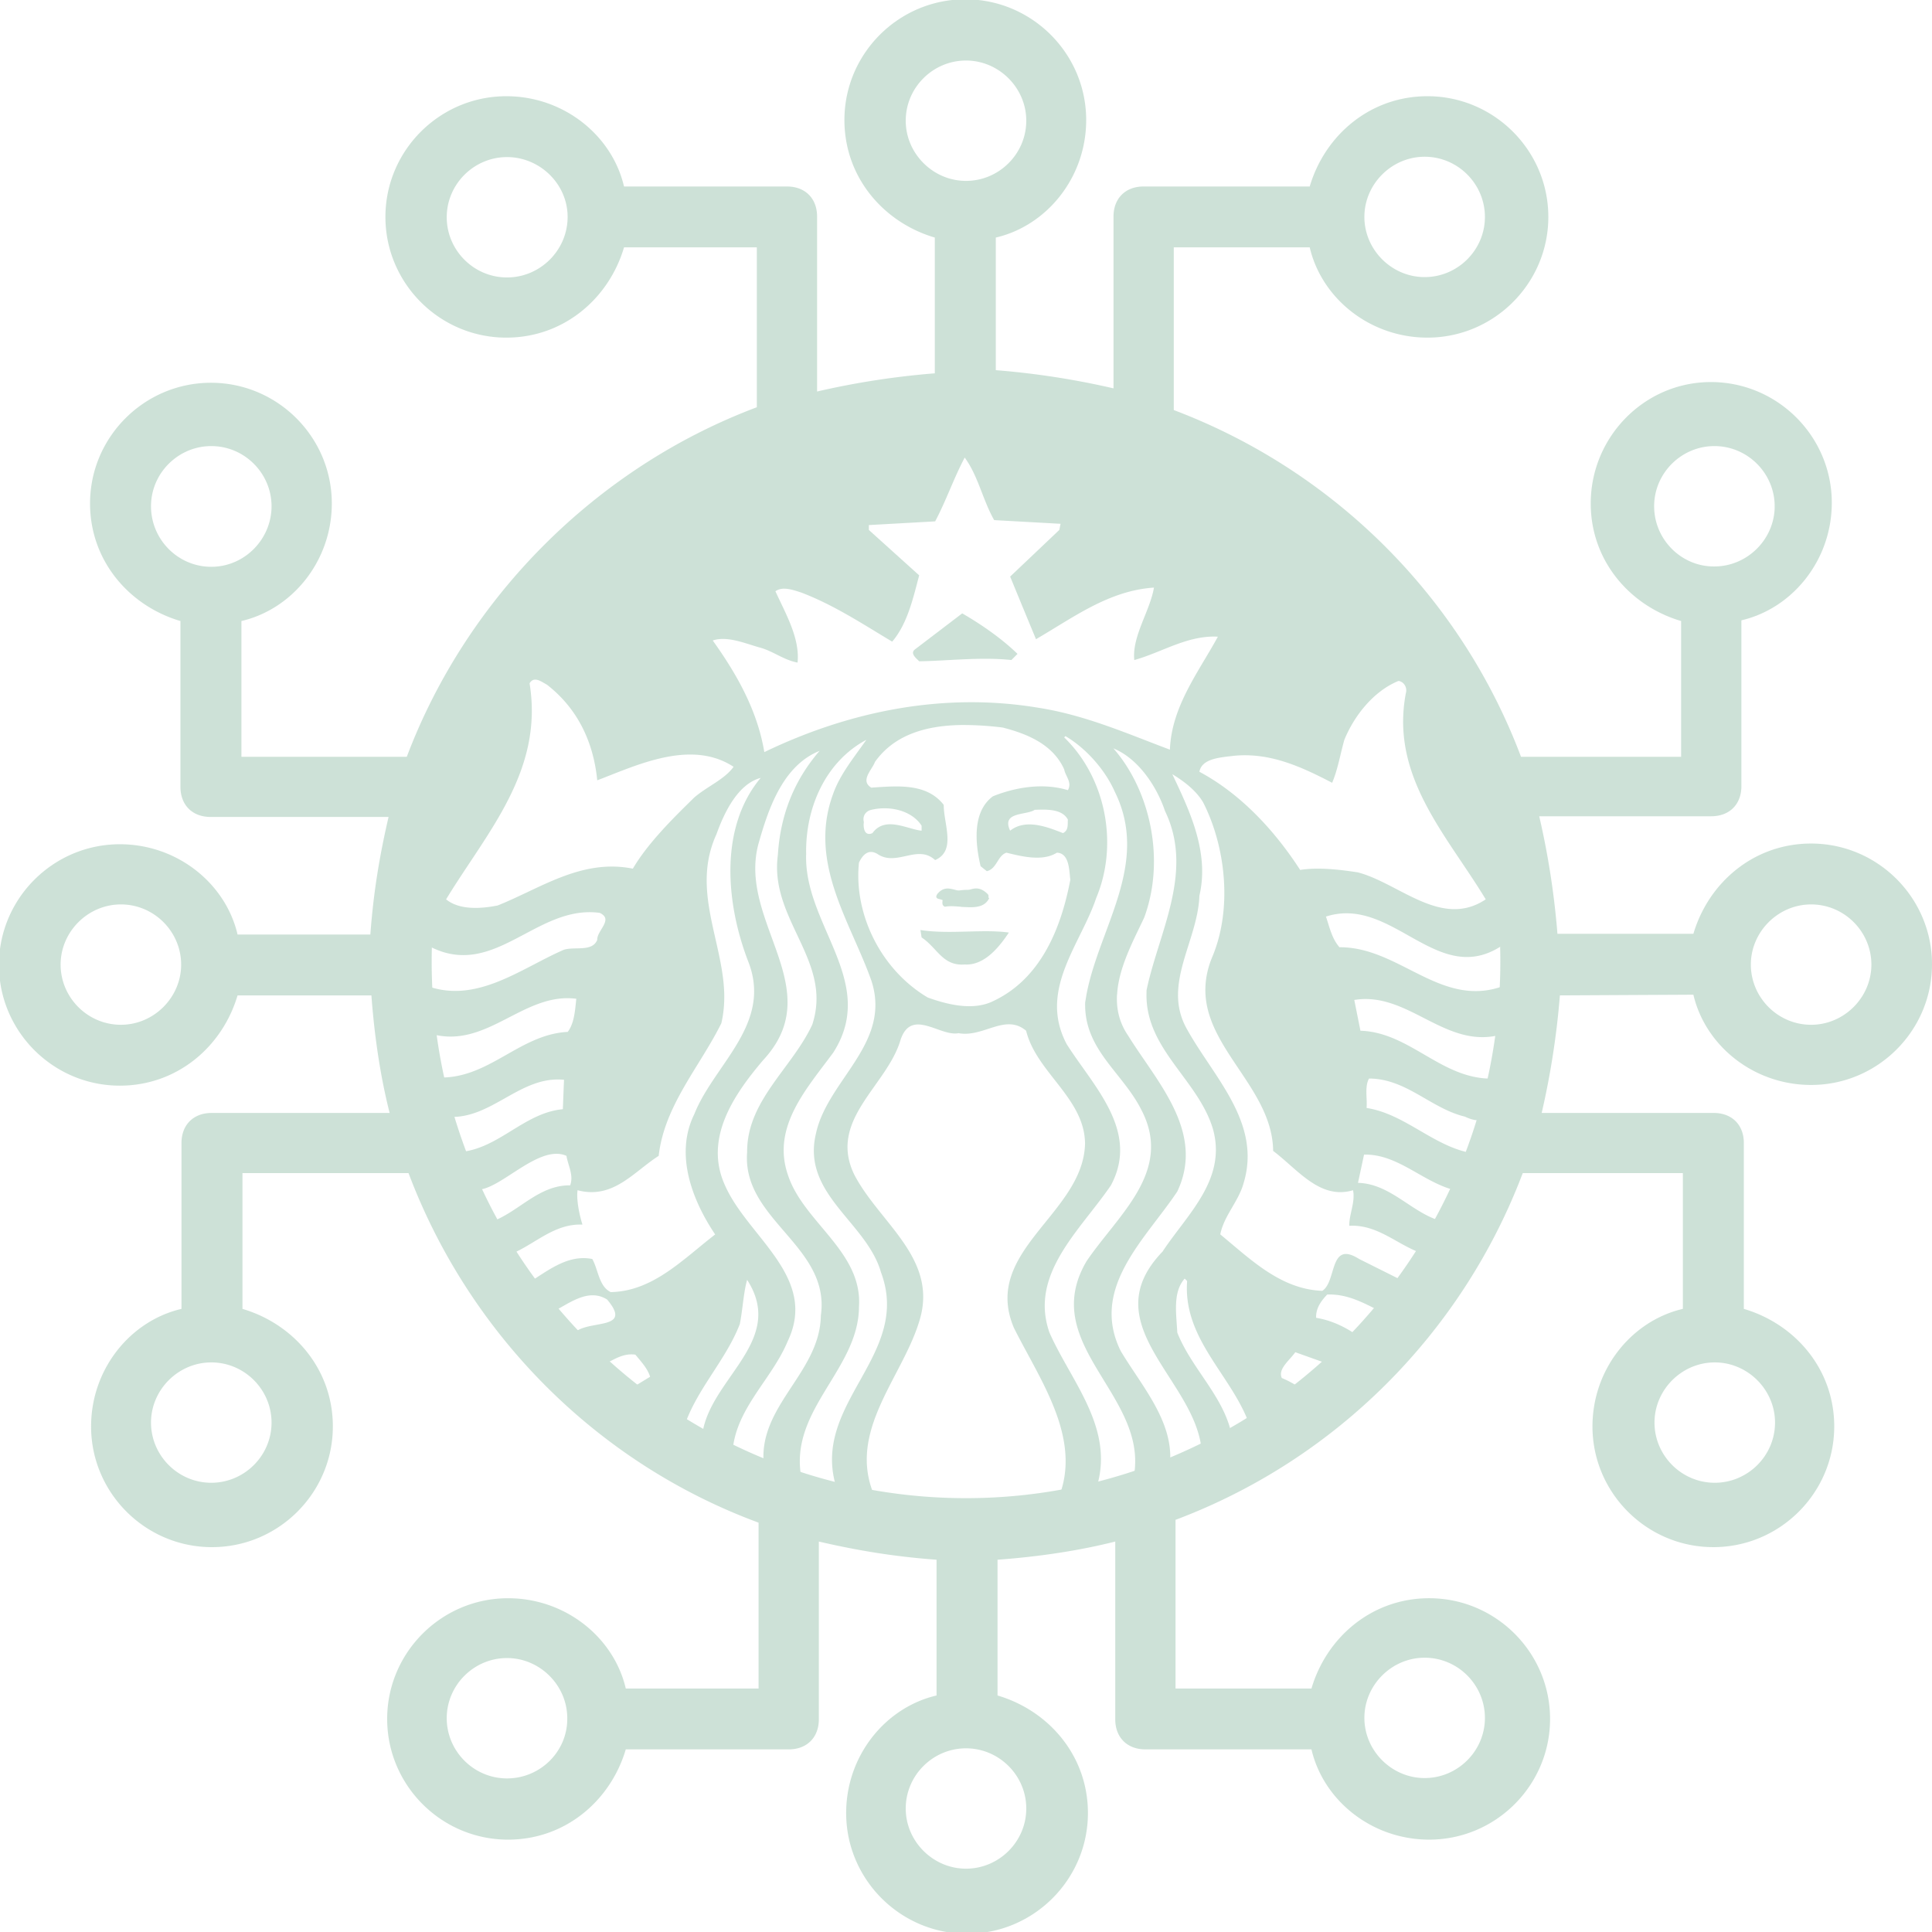 <svg xmlns="http://www.w3.org/2000/svg" width="300" height="300" fill="none"><g fill="#046A38" clip-path="url(#a)" opacity=".2"><path d="M262.949 154.455c1.85 7.932 9.358 14.017 18.281 14.017 10.337 0 18.77-8.421 18.77-18.744 0-10.322-8.433-18.743-18.77-18.743-8.923 0-15.942 6.085-18.281 14.017h-21.11a125 125 0 0 0-2.829-18.254h26.714c2.829 0 4.679-1.848 4.679-4.673V96.324c7.943-1.847 14.037-9.345 14.037-18.254 0-10.323-8.433-18.744-18.771-18.744-10.337 0-18.661 8.53-18.661 18.852 0 8.91 6.093 15.918 14.037 18.255v21.079h-24.864c-9.358-24.828-29.054-44.44-53.918-53.84V38.41h21.11c1.85 7.932 9.358 14.017 18.281 14.017 10.337 0 18.77-8.421 18.77-18.743 0-10.323-8.433-18.744-18.77-18.744-8.923 0-15.941 6.085-18.281 14.017h-25.789c-2.829 0-4.679 1.847-4.679 4.672v26.675a125 125 0 0 0-18.28-2.825V36.89c7.943-1.847 14.037-9.345 14.037-18.254 0-10.323-8.433-18.744-18.771-18.744-10.337 0-18.77 8.421-18.77 18.744 0 8.91 6.093 15.918 14.037 18.254v21.08a125 125 0 0 0-18.281 2.824V33.63c0-2.825-1.85-4.672-4.679-4.672h-25.3c-1.849-7.932-9.357-14.017-18.28-14.017-10.337 0-18.77 8.421-18.77 18.744 0 10.322 8.433 18.743 18.77 18.743 8.923 0 15.941-6.085 18.28-14.017h20.621v24.828c-24.864 9.344-44.994 29.5-54.353 54.274h-25.68v-21.08c7.944-1.847 14.037-9.344 14.037-18.254 0-10.322-8.433-18.743-18.77-18.743s-18.77 8.42-18.77 18.743c0 8.91 6.093 15.918 14.037 18.255v25.751c0 2.825 1.85 4.672 4.679 4.672h27.638c-1.414 6.085-2.34 11.681-2.829 18.254h-20.62c-1.85-7.931-9.358-14.016-18.28-14.016-10.338 0-18.771 8.421-18.771 18.743s8.433 18.743 18.77 18.743c8.923 0 15.941-6.085 18.28-14.016h20.784c.49 6.573 1.415 12.658 2.83 18.254H32.86c-2.828 0-4.678 1.847-4.678 4.672v25.752c-7.944 1.847-14.037 9.344-14.037 18.254 0 10.322 8.433 18.743 18.77 18.743s18.77-8.421 18.77-18.743c0-8.91-6.093-15.918-14.036-18.254v-21.08h25.789c9.357 24.828 29.053 44.93 54.352 54.274v25.752h-20.62c-1.85-7.932-9.358-14.017-18.28-14.017-10.338 0-18.771 8.421-18.771 18.743 0 10.323 8.433 18.743 18.77 18.743 8.923 0 15.941-6.084 18.28-14.016h25.3c2.829 0 4.679-1.847 4.679-4.672V239.37c6.094 1.412 11.698 2.336 18.281 2.825v21.079c-7.944 1.847-14.037 9.345-14.037 18.254 0 10.323 8.433 18.744 18.77 18.744s18.771-8.421 18.771-18.744c0-8.909-6.094-15.918-14.037-18.254v-21.079c6.583-.489 12.676-1.413 18.28-2.825v27.599c0 2.825 1.85 4.672 4.679 4.672h25.789c1.85 7.932 9.358 14.016 18.281 14.016 10.337 0 18.77-8.42 18.77-18.743s-8.433-18.743-18.77-18.743c-8.923 0-15.941 6.085-18.281 14.017h-21.11v-26.187c24.864-9.344 44.505-29.011 53.918-53.839h24.864v21.08c-7.944 1.847-14.037 9.344-14.037 18.254 0 10.322 8.433 18.743 18.77 18.743s18.77-8.421 18.77-18.743c0-8.91-6.093-15.918-14.037-18.254V177.49c0-2.825-1.849-4.672-4.679-4.672h-26.713a125 125 0 0 0 2.829-18.254zm-6.094-75.842c0-5.161 4.244-9.345 9.358-9.345 5.169 0 9.358 4.238 9.358 9.345s-4.243 9.344-9.358 9.344c-5.114.055-9.358-4.183-9.358-9.344m-35.636-54.274c5.168 0 9.358 4.238 9.358 9.345 0 5.16-4.244 9.344-9.358 9.344s-9.358-4.238-9.358-9.344c0-5.107 4.243-9.345 9.358-9.345M78.727 43.082c-5.169 0-9.358-4.237-9.358-9.344 0-5.161 4.244-9.345 9.358-9.345s9.412 4.184 9.412 9.29c0 5.162-4.243 9.4-9.412 9.4m-55.278 35.53c0-5.16 4.244-9.344 9.358-9.344 5.17 0 9.358 4.238 9.358 9.345s-4.189 9.399-9.358 9.399c-5.168 0-9.358-4.238-9.358-9.4m18.716 142.286c0 5.161-4.243 9.345-9.358 9.345-5.168 0-9.358-4.238-9.358-9.345s4.244-9.344 9.358-9.344c5.17 0 9.358 4.237 9.358 9.344m36.562 55.252c-5.169 0-9.358-4.238-9.358-9.344 0-5.162 4.244-9.345 9.358-9.345s9.358 4.238 9.358 9.345c.054 5.161-4.19 9.344-9.358 9.344m142.492-18.743c5.168 0 9.358 4.237 9.358 9.344 0 5.161-4.244 9.345-9.358 9.345s-9.358-4.238-9.358-9.345 4.243-9.344 9.358-9.344m54.407-36.509c0 5.161-4.244 9.345-9.358 9.345-5.169 0-9.358-4.238-9.358-9.345s4.243-9.344 9.358-9.344c5.114 0 9.358 4.237 9.358 9.344m5.604-80.46c5.168 0 9.358 4.238 9.358 9.345s-4.244 9.344-9.358 9.344c-5.169 0-9.358-4.237-9.358-9.344s4.243-9.345 9.358-9.345M140.642 18.743c0-5.161 4.244-9.344 9.358-9.344s9.358 4.237 9.358 9.344c0 5.161-4.244 9.345-9.358 9.345s-9.358-4.238-9.358-9.345M18.77 159.127c-5.168 0-9.358-4.237-9.358-9.344s4.244-9.345 9.358-9.345c5.17 0 9.358 4.238 9.358 9.345s-4.243 9.344-9.358 9.344m140.588 121.695c0 5.161-4.244 9.345-9.358 9.345s-9.358-4.238-9.358-9.345c0-5.161 4.244-9.344 9.358-9.344s9.358 4.183 9.358 9.344M150 232.633c-45.919 0-82.97-37.432-82.97-83.339 0-44.441 36.561-82.85 82.97-82.85s82.971 37.92 82.971 82.85c0 46.342-37.487 83.339-82.971 83.339"/><path d="M145.645 139.556c1.801.425 2.246 1.062 3.669 1.24 1.513-.027 1.295-.333 3.933-1.242.174-.061.412-.442.116-.735-1.638-1.622-2.77-.463-3.797-.432-1.363.015-2.641-1.164-3.972.368-.227.311-.345.617.051.801"/><path d="M149.413 95.245c2.993 1.723 6.169 3.94 8.587 6.291l-.95.953c-4.771-.506-9.795.126-14.317.195-.504-.508-1.52-1.272-.574-1.91zm84.349 59.18c.063 2.15.266 3.997-.574 6.198-8.715 2.475-14.44-6.74-22.896-5.35l.956 4.777c7.823.257 12.71 7.749 20.792 7.427-1.149 2.29.512 8.324-4.575 5.912-5.281-1.267-9.098-5.912-14.885-5.912-.698 1.28-.256 3.052-.378 4.567 6.104.956 10.494 6.109 16.597 7.06-.574 2.094-1.143 4.44-2.862 5.717-4.965-1.206-8.843-5.659-14.128-5.532l-.941 4.386c5.023.129 8.268 4.567 12.782 5.899.125 1.851-1.531 3.504-2.485 5.155-4.008-1.202-7.064-4.64-11.643-4.387-.063-1.722.961-3.679.574-5.521-5.142 1.528-8.59-3.244-12.402-6.107-.11-9.368-9.984-15.513-10.506-24.289-.1-1.75.167-3.618.965-5.625 3.246-7.494 2.226-17.224-1.332-24.211-1.082-1.839-2.998-3.29-4.783-4.371 2.612 5.529 5.796 12.062 4.207 18.859-.184 5.248-3.285 10.289-3.321 15.348-.012 1.804.374 3.608 1.413 5.429 4.137 7.442 11.581 14.486 8.782 23.819-.77 2.867-3.062 5.084-3.633 8.001 4.84 4.004 9.416 8.515 15.838 8.769 2.289-1.46 1.018-7.932 5.725-4.947l6.873 3.434c-.5 1.837-2.041 3.484-3.436 4.75-2.608-1.268-5.152-2.788-8.403-2.664-.959 1.016-1.784 2.157-1.711 3.614 2.288.377 4.387 1.341 6.299 2.677-.888 1.909-2.617 3.106-4.208 4.568l-5.331-1.904c-.891 1.272-2.74 2.609-2.091 4.005 1.203.514 2.538 1.21 3.423 2.101-2.353 2.541-5.336 4.175-8.206 5.9-2.473-8.071-10.619-13.729-9.92-23.062l-.378-.378c-1.915 2.15-1.275 5.589-1.152 8.379 2.292 5.845 7.758 10.361 8.587 16.771-.957 1.65-3.115 1.979-4.77 2.677.192-11.558-17.362-20.324-6.105-32.015 3.754-5.724 10.045-11.187 7.816-19.069-2.288-7.609-10.382-12.324-10.311-20.855l.013-.665c1.843-8.897 7.443-18.363 2.862-27.826-1.276-3.807-4.129-8.132-8.009-9.723 5.785 6.612 8.078 17.401 4.769 26.299-1.668 3.54-3.965 7.756-4.195 11.917h-.014c-.123 2.172.322 4.333 1.725 6.382 4.393 7.117 12.021 14.936 7.633 24.211-4.961 7.429-13.611 14.986-8.78 24.771 3.498 5.844 8.909 11.676 7.449 18.86l-5.724 1.904c3.816-13.4-14.886-21.274-7.057-34.678 4.834-7.178 13.479-13.913 8.585-23.439-2.926-5.903-8.971-9.397-8.78-16.773l.208-1.239c1.97-10.462 9.933-20.365 4.365-31.545-1.463-3.301-4.387-6.666-7.633-8.574l-.196.196c6.492 6.289 8.467 16.636 4.967 24.954-1.633 4.88-5.217 9.741-5.946 14.971-.346 2.465-.054 5.021 1.373 7.713 4.134 6.538 11.383 13.473 6.859 21.925-4.764 6.982-12.717 13.775-9.54 22.854 3.499 7.943 10.806 15.51 6.86 25.359l-5.907 1.332c4.705-9.599-2.35-19.123-6.483-27.447-5.027-11.944 10.802-17.663 11.056-28.582-.06-7.048-7.562-11.049-9.148-17.528-3.247-2.736-6.612 1.087-10.494.378-2.866.575-7.267-3.94-8.978.954-2.037 7.174-11.318 12.449-7.239 20.959 3.881 7.562 13.222 13.092 10.101 22.878-2.793 9.141-12.022 17.845-6.298 28.388-2.352-.761-6.742.696-6.679-3.056-3.624-12.767 11.83-20.206 7.057-32.967-2.221-7.816-12.342-12.134-10.114-21.535 1.647-7.739 10.342-13.149 9.123-21.626a12.5 12.5 0 0 0-.524-2.193c-3.245-9.148-9.867-18.297-5.92-28.973 1.083-3.05 3.247-5.654 5.149-8.379-6.297 3.365-9.474 10.482-9.344 17.722-.274 7.874 5.549 14.618 6.378 21.823.326 2.908-.151 5.885-2.183 9.044-4.131 5.598-9.534 11.501-7.057 18.872 2.355 7.436 11.641 11.94 11.068 20.583-.063 10.223-11.957 16.588-8.586 28.022l-5.92-1.918c-2.351-10.16 8.46-15.358 8.584-24.759 1.531-10.81-12.275-14.821-11.447-25.359-.059-8.006 6.998-13.077 10.115-19.812.534-1.639.712-3.188.641-4.672-.382-7.447-7.101-13.268-5.986-21.64.375-6.162 2.474-11.563 6.483-16.197-5.531 2.22-7.816 8.578-9.343 13.915-2.652 8.557 3.677 16.255 4.312 23.922.281 3.386-.547 6.752-3.737 10.194-4.582 5.393-9.229 12.197-5.921 19.445 3.503 7.998 14.51 14.223 9.736 24.197-2.605 6.29-8.841 11.052-8.585 18.481-1.652-.699-3.367-1.395-4.771-2.662 0-9.464 13.479-15.374 7.057-25.347-.569 1.967-.691 4.642-1.137 6.865-2.228 5.783-6.997 10.412-8.782 16.391-2.984-1.15-6.104-3.567-8.586-6.107l3.438-2.102c-.382-1.272-1.398-2.351-2.286-3.431-2.233-.313-3.7 1.15-5.54 1.723-1.59-1.4-3.125-2.671-4.392-4.386 1.141-3.246 10.058-.562 5.54-5.9-3.049-1.904-6.11.816-8.781 2.086l-3.62-4.567c3.116-1.904 6.225-4.578 10.102-3.811.955 1.718 1.021 4.245 2.862 5.142 6.553-.127 11.195-5.077 16.218-8.953-3.501-5.203-6.35-12.385-3.24-18.677 2.491-6.305 8.984-11.615 9.278-18.585.067-1.586-.181-3.255-.876-5.052-3.433-8.831-4.644-20.766 1.908-28.582-3.562.956-5.663 5.39-6.873 8.758-3.939 8.623 1.042 16.612 1.215 24.876.023 1.486-.098 2.976-.458 4.477-3.373 6.796-8.837 12.759-9.724 20.58-3.881 2.473-7.068 6.797-12.598 5.338-.194 1.459.251 3.684.758 5.337-4.385-.184-7.376 3.045-11.068 4.569-1.967-.63-2.479-3.17-3.24-4.947 4.322-1.458 7.44-5.785 12.402-5.716.575-1.596-.323-3.059-.576-4.582-6.173-2.736-15.958 13.527-16.78-.573 6.168-.382 10.11-6.1 16.219-6.67l.182-4.567c-6.933-.699-11.393 6.419-18.323 5.717l-1.528-6.095c8.016.5 12.792-6.674 20.427-7.06 1.014-1.332 1.136-3.302 1.332-5.142-8.333-1.085-14.052 8.138-22.896 5.337 0 0-.305-3.838-.47-6.003h.012c-.06-.846-.117-1.436-.117-1.436 7.887 3.056 14.816-2.601 21.563-5.521 1.716-.513 4.392.376 5.161-1.528-.067-1.461 2.602-3.17.38-4.189-9.863-1.337-16.416 10.544-26.53 5.142l-.759-1.528c2.105-28.709 18.317-56.464 45.219-70.123 10.896-6.219 24.432-9.388 38.084-9.5 16.474-.137 33.121 4.179 45.505 12.933 12.025 7.367 23.528 19.508 29.771 31.833 5.97 10.798 8.718 22.915 9.539 35.814-10.434 7.874-17.434-7.417-28.058-3.995.572 1.655.889 3.367 2.103 4.764 9.417-.066 15.901 9.781 25.758 5.9zM113.91 119.068c-6.616-4.322-15.004-.253-21.17 2.1-.572-5.783-2.924-11.052-7.827-14.863-.476-.237-1.134-.734-1.726-.77-.355-.023-.692.12-.954.573 2.223 13.655-6.666 23.183-12.964 33.542 2.097 1.712 5.466 1.456 8.01.953 6.678-2.667 13.038-7.308 20.989-5.717 2.351-4.002 6.301-7.878 9.54-11.054 1.979-1.711 4.698-2.797 6.102-4.764m20.231 8.575c-.127.823.063 2.288 1.333 1.722 1.975-2.731 5.471-.57 7.632-.378v-.769c-1.185-1.86-3.625-2.794-6.103-2.701a9 9 0 0 0-1.712.233c-.829.184-1.406.942-1.15 1.893m31.102-8.183c-1.776-3.94-5.847-5.534-9.541-6.487a50 50 0 0 0-5.554-.391c-.349-.003-.698-.008-1.046 0-5.214.105-10.196 1.442-13.239 5.728-.437 1.21-2.358 2.91-.574 3.994 4.007-.256 8.58-.758 11.252 2.677 0 3.052 1.973 7.113-1.333 8.574-2.74-2.533-5.984 1.078-8.965-.955-1.401-.826-2.288.139-2.862 1.345-.828 7.875 3.3 16.567 10.677 20.948 2.99 1.077 7.009 2.102 10.129.573 7.506-3.49 10.614-11.489 12.012-18.859-.188-1.402-.121-4.135-2.091-4.201-2.225 1.405-5.47.575-7.828 0-1.394.449-1.458 2.486-3.045 2.872l-.966-.77c-.828-3.489-1.339-8.445 1.908-10.859 3.629-1.461 7.89-2.1 11.643-.953.7-1.206-.381-2.156-.577-3.236m-3.829 6.263c-.252.007-.497.019-.745.027-1.333.888-5.217.25-3.815 3.237 2.418-1.911 5.79-.572 8.206.378.894-.443.7-1.333.759-2.1-.776-1.442-2.63-1.577-4.405-1.542m27.694-26.858c-4.708-.25-8.651 2.42-12.977 3.628-.377-3.677 2.42-7.56 3.058-11.25-6.995.45-12.534 4.654-18.321 8.013a2868 2868 0 0 1-4.012-9.723l7.633-7.244.195-.954-10.31-.573c-1.775-3.108-2.475-6.85-4.574-9.71-1.718 3.24-2.872 6.668-4.588 9.905l-10.297.575v.757l7.815 7.048c-.955 3.623-1.843 7.559-4.194 10.297-4.58-2.74-9.094-5.72-14.115-7.623-1.208-.39-2.93-1.022-4.011-.195 1.588 3.495 3.811 7.254 3.437 11.068-2.1-.386-3.751-1.73-5.724-2.296-2.36-.643-5.16-1.9-7.449-1.135 3.817 5.333 6.933 10.914 8.011 17.332 12.663-6.104 27.431-9.461 42.76-6.852 7.186 1.142 13.793 4.065 20.218 6.473.251-6.73 4.513-12.137 7.445-17.54m21.746 36.595c6.482 1.713 12.986 8.767 19.85 4.19-5.978-9.908-14.877-19.057-12.402-32.014.259-.885-.313-1.78-1.137-1.906-3.878 1.583-6.882 5.4-8.416 9.151-.631 2.218-1.005 4.577-1.895 6.668-4.646-2.415-9.604-4.755-15.264-4.189-2.042.254-4.968.387-5.345 2.48 6.424 3.429 11.707 9.15 15.644 15.243 2.741-.446 6.102-.065 8.965.377m-67.931 8.954.183 1.148c2.485 1.654 3.25 4.457 6.691 4.202 3.051.181 5.341-2.674 6.861-4.959-4.129-.57-9.154.311-13.735-.391m3.436-5.142c.124.509-.315 1.271.379 1.528 2.035-.441 5.723 1.082 6.859-1.332-.793-.888-2.089-1.291-3.449-1.291s-2.769.395-3.789 1.095"/></g><defs><clipPath id="a"><path fill="#fff" d="M0 0h300v300H0z"/></clipPath></defs></svg>